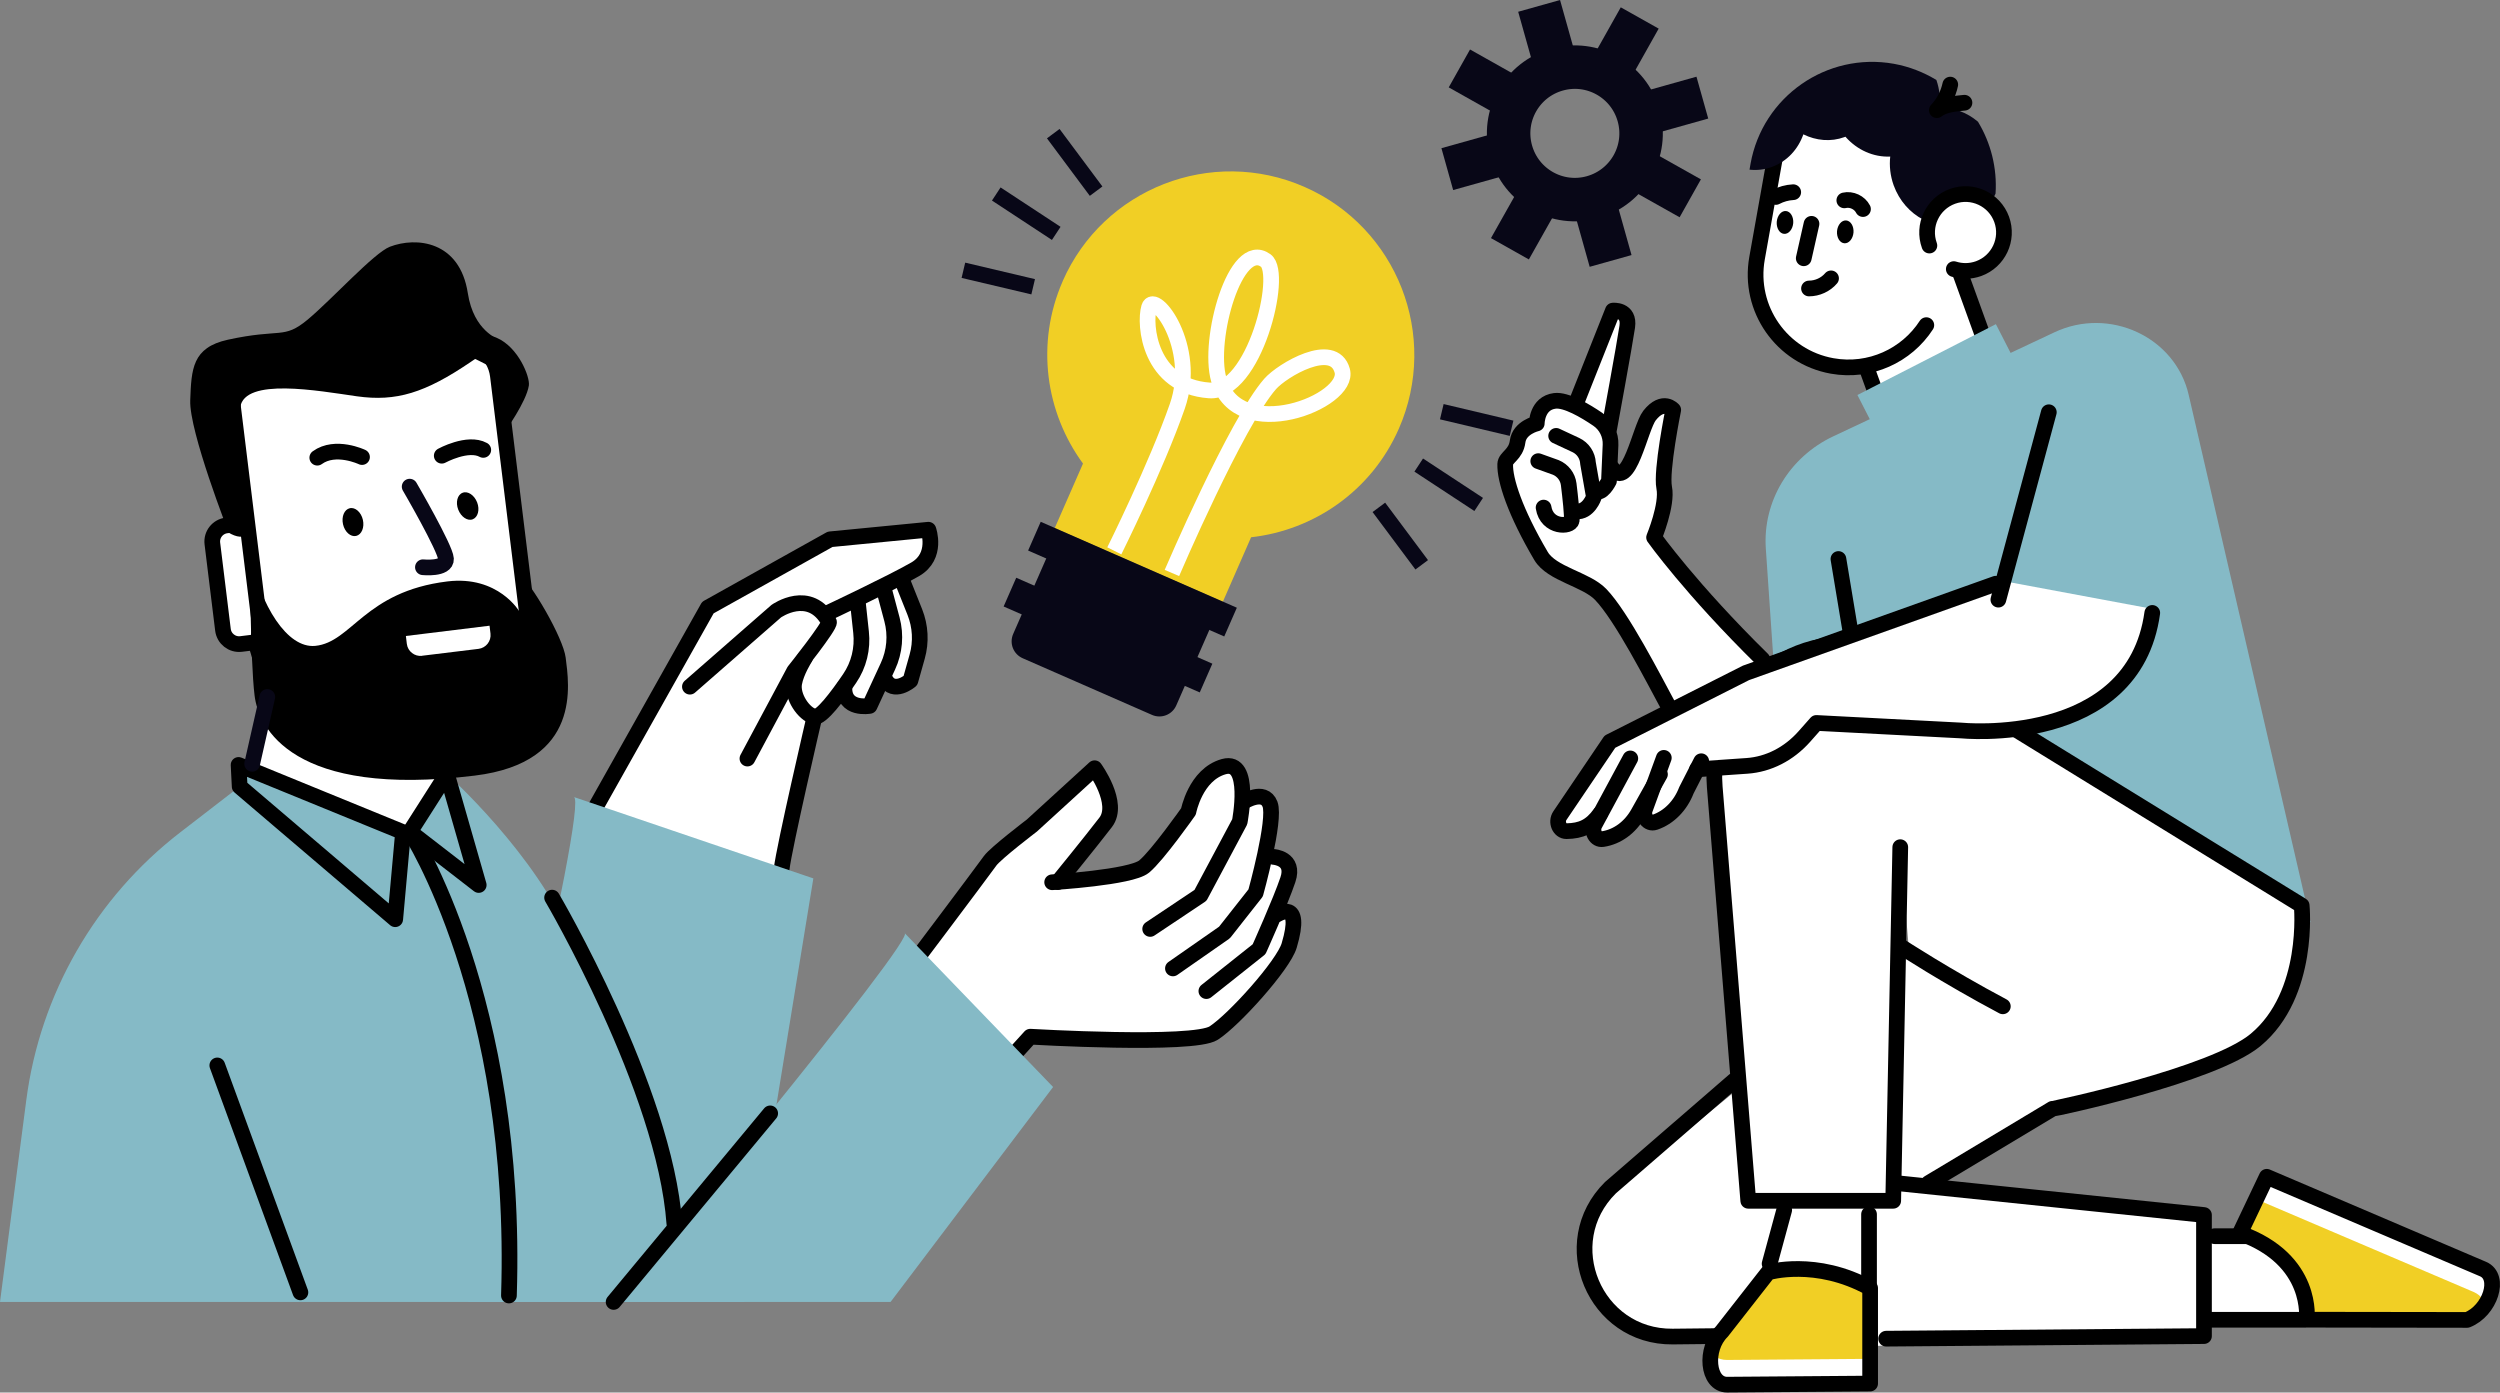 <?xml version="1.0" encoding="UTF-8"?>
<svg id="_Layer_" data-name="&amp;lt;Layer&amp;gt;" xmlns="http://www.w3.org/2000/svg" viewBox="0 0 318.56 177.44">
  <rect x="0" y="0" width="318.56" height="177.44" fill="#808080" stroke="none"/>
  <defs>
    <style>
      .cls-1 {
        fill: #f1cf25;
      }

      .cls-2, .cls-3 {
        fill: #fff;
      }

      .cls-4 {
        fill: #080717;
      }

      .cls-5 {
        fill: #85bac6;
      }

      .cls-6 {
        stroke: #fff;
      }

      .cls-6, .cls-7, .cls-8, .cls-9, .cls-10, .cls-11 {
        fill: none;
      }

      .cls-6, .cls-7, .cls-3, .cls-10, .cls-11 {
        stroke-width: 2px;
      }

      .cls-7, .cls-8, .cls-9, .cls-11 {
        stroke: #080717;
      }

      .cls-8 {
        stroke-width: 4px;
      }

      .cls-3, .cls-10 {
        stroke: #000;
      }

      .cls-3, .cls-10, .cls-11 {
        stroke-linecap: round;
        stroke-linejoin: round;
      }

      .cls-9 {
        stroke-width: 5.54px;
      }
    </style>
  </defs>
  <g>
    <path class="cls-2" d="m246.68,118.09l-43.01,35.25s-6.65,14.63,8.42,17.07c15.08,2.44,68.28,0,68.28,0v-2.66l13.3.67s.44-7.09-4.66-10.2c-3.22-1.96-8.65-.89-8.65-.89l.22-2.66-35.25-3.55,16.17-9.82-14.84-23.21Z"/>
    <g>
      <path class="cls-2" d="m224.92,83.66c-8.07-7.92-12.7-14.04-13.59-15.25.38-.97,1.61-4.37,1.22-6.35-.34-1.69.72-7.59,1.15-9.72.03-.15,0-.31-.11-.42-.06-.07-.59-.68-1.53-.67-.78.02-1.54.49-2.26,1.4-.43.55-.83,1.68-1.29,2.99-.54,1.52-1.43,4.07-2.13,4.17-.14.03-.35-.15-.56-.45-.06-.08-.13-.13-.21-.17l.11-2.46c.03-.62-.08-1.22-.3-1.77.06-.07.11-.15.13-.25.08-.44,1.98-10.76,2.3-13.01.12-.85-.05-1.52-.5-1.99-.71-.74-1.84-.64-1.88-.63-.19.02-.35.14-.42.31l-4.63,11.67c-.96-.4-1.75-.56-2.37-.48-1.93.24-2.59,1.89-2.72,2.99-.72.25-2.25.97-2.46,2.62-.1.8-.5,1.22-.88,1.63-.34.36-.69.73-.71,1.29-.09,2.43,1.65,6.91,4.63,11.97.84,1.42,2.61,2.23,4.33,3.01,1.27.58,2.58,1.18,3.35,1.98,2.29,2.38,5.63,8.64,7.83,12.79l.87,1.63c.09.17.26.26.44.26.08,0,.16-.02.23-.06l11.83-6.25c.14-.08.24-.21.26-.37.02-.16-.03-.32-.14-.43Z"/>
      <path class="cls-3" d="m249.28,55.92l-2.16.78c-.79.28-7.57-3.47-7.27-4.3l-7.2-19.89c-1.71-4.72.13-9.71,4.11-11.15h0c3.98-1.44,8.59,1.22,10.3,5.94l6.32,17.47c1.71,4.72-.13,9.71-4.11,11.15Z"/>
      <path class="cls-3" d="m245.46,41.43c-2.51,3.87-7.18,6.06-12,5.2h0c-6.43-1.15-10.72-7.29-9.57-13.73l2.23-12.5c1.15-6.43,7.29-10.72,13.73-9.57h0c6.43,1.15,10.72,7.29,9.57,13.73"/>
      <path class="cls-4" d="m254.28,24.69c.22-3.31-.61-6.49-2.24-9.18-1.39-1.18-3.12-1.84-4.89-1.76.13-1.15,0-2.37-.41-3.56-1.62-.98-3.43-1.7-5.41-2.06-8.56-1.53-16.74,4.18-18.27,12.74l-.13.75c.95.1,1.91,0,2.85-.35,1.94-.7,3.34-2.25,4.01-4.15,1.62.8,3.49.99,5.24.35.04-.01.08-.03.12-.05,1.48,1.69,3.58,2.63,5.71,2.53-.13,1.19,0,2.44.44,3.67,1.43,3.94,5.51,6.08,9.13,4.77,1.79-.65,3.13-2.02,3.85-3.72Z"/>
      <path class="cls-3" d="m245.85,31.29c-.92-2.54.4-5.35,2.94-6.27,2.54-.92,5.35.4,6.27,2.94.92,2.54-.4,5.35-2.94,6.27-1.06.38-2.16.38-3.16.06"/>
      <path d="m228.5,28.43c-.07.8-.59,1.42-1.17,1.37-.58-.05-.99-.74-.93-1.54.07-.8.59-1.42,1.17-1.37s.99.74.93,1.54Z"/>
      <path d="m236.18,29.63c-.07.8-.59,1.42-1.17,1.37-.58-.05-.99-.74-.93-1.54.07-.8.59-1.42,1.17-1.37.58.05.99.74.93,1.54Z"/>
      <path class="cls-10" d="m230.51,36.76c1.06,0,2.12-.48,2.81-1.29"/>
      <path class="cls-10" d="m229.84,32.91c.33-1.46.66-2.93.99-4.39"/>
      <path class="cls-10" d="m226.28,25.1c.68-.36,1.44-.57,2.22-.61"/>
      <path class="cls-10" d="m235.01,25.53c.92-.21,1.95.27,2.38,1.11"/>
      <path class="cls-10" d="m250.32,13.09c-1.17.12-2.6.22-3.52.95.85-.9,1.45-2.04,1.71-3.26"/>
      <path class="cls-5" d="m294.4,117.45l-15.51-67.14c-1.7-7.37-10.09-11.27-17.1-7.97l-28.17,13.25c-5.62,2.64-9.03,8.31-8.61,14.34l2.42,35.33s41.98,36.68,66.99,12.2Z"/>
      <g>
        <path class="cls-2" d="m285.42,157.15l3.42-7.2,27.56,11.76c2.31.99.92,5.32-2.03,6.48l-20.44-.03s1.55-11.62-8.51-11.02Z"/>
        <path class="cls-1" d="m285.54,156.85l2.06-4,27.56,11.76c2.31.99,1.68,3.54-1.02,4.11l-20.02-.47s.35-8.92-8.58-11.4Z"/>
        <path class="cls-10" d="m285.42,157.15l3.42-7.2,27.56,11.76c2.31.99.92,5.32-2.03,6.48l-20.44-.03s1.01-7.64-8.51-11.02Z"/>
      </g>
      <g>
        <path class="cls-2" d="m238.3,164.13v12.17l-18.22.14c-2.52,0-2.93-4.53-.68-6.76l5.91-7.55s3.97,6.5,12.98,2Z"/>
        <path class="cls-1" d="m238.3,164.46v8.69l-18.22.14c-2.52,0-2.93-2.59-.68-4.18l5.7-6.97s6.98-1.14,13.2,2.32Z"/>
        <path class="cls-10" d="m238.3,164.13v12.17l-18.22.14c-2.52,0-2.93-4.53-.68-6.76l5.91-7.55s6.09-1.82,12.98,2Z"/>
      </g>
      <polyline class="cls-10" points="241.69 150.76 280.84 154.82 280.84 170.25 240.34 170.58"/>
      <path class="cls-10" d="m218.71,170.25l-5.57.06c-9.96.1-15-11.96-7.93-18.97l15.75-13.64"/>
      <line class="cls-10" x1="225.49" y1="161.03" x2="227.35" y2="154.19"/>
      <line class="cls-10" x1="238.16" y1="163.99" x2="238.16" y2="154.73"/>
      <line class="cls-10" x1="293.51" y1="168.17" x2="281.34" y2="168.17"/>
      <line class="cls-10" x1="286.24" y1="157.52" x2="282.19" y2="157.52"/>
      <path class="cls-3" d="m242.14,107.95l-.9,45.06h-18.47l-4.27-52.73c-.97-11.99,10.58-21.11,22.02-17.38l52.77,32.48s1.14,11.29-5.86,17.12c-5.41,4.51-25.68,8.79-25.91,8.79l-15.77,9.46"/>
      <rect class="cls-5" x="237.65" y="45.33" width="19.82" height="9.01" transform="translate(4.47 118.24) rotate(-27.1)"/>
      <path class="cls-3" d="m242.14,120.57s5.86,3.83,13.07,7.66"/>
      <path class="cls-2" d="m274.34,77.6l-19.94-3.72c-.09-.02-.18,0-.26.02l-31.88,11.38-17.34,8.77c-.08.04-.14.1-.19.17l-6.37,9.42c-.38.57-.42,1.33-.09,1.94.28.53.78.84,1.34.84h.02c1.18-.02,2.12-.25,2.93-.74,0,.39.09.78.32,1.1.3.42.74.66,1.22.66.07,0,.14,0,.22-.02,1.94-.29,3.67-1.52,4.77-3.37.08.31.22.6.45.83.29.3.66.45,1.04.45.15,0,.31-.03.47-.08,1.93-.66,3.51-2.25,4.3-4.32l1.23-2.41,6.08-.42c2.88-.2,5.59-1.59,7.65-3.91l1.37-1.55,18.13.94c.23.02,22.55,2.11,24.95-15.41.04-.27-.14-.52-.41-.57Z"/>
      <g>
        <path class="cls-10" d="m207.74,96.64l-4.54,8.43c-.46.88.15,1.99,1.03,1.85h0c1.85-.28,3.49-1.48,4.51-3.29l2.78-4.96"/>
        <path class="cls-10" d="m212.01,96.57l-2.4,6.56c-.34.95.42,1.93,1.27,1.64h0c1.78-.61,3.25-2.1,4.01-4.07l1.89-3.7"/>
        <path class="cls-10" d="m216.24,98.03l6.37-.44c2.74-.19,5.34-1.52,7.31-3.74l1.53-1.73,18.4.96s22.03,2.26,24.4-14.98"/>
        <path class="cls-10" d="m203.9,103.68c-1.19,1.66-2.43,2.2-4.29,2.23h0c-.88.01-1.39-1.17-.84-1.98l6.37-9.42,17.34-8.77,31.82-11.36"/>
      </g>
      <line class="cls-10" x1="261.07" y1="52.53" x2="254.64" y2="76.41"/>
      <g>
        <path class="cls-10" d="m224.57,84.02c-9.12-8.96-13.8-15.54-13.8-15.54,0,0,1.73-4.17,1.29-6.33-.43-2.16,1.15-9.92,1.15-9.92,0,0-1.28-1.49-3.02.72-1.21,1.54-2.62,9.7-4.78,6.69"/>
        <path class="cls-10" d="m203.28,62.47c.76.76,1.74-1.18,1.74-1.18l.2-4.59c.06-1.3-.56-2.55-1.64-3.28-1.63-1.11-4.04-2.52-5.46-2.34-2.3.29-2.3,2.88-2.3,2.88,0,0-2.21.5-2.44,2.3-.22,1.7-1.55,2-1.58,2.88-.07,2.01,1.26,6.1,4.56,11.7,1.36,2.31,5.73,2.96,7.6,4.9,2.68,2.78,6.7,10.66,8.79,14.53"/>
        <path class="cls-10" d="m198.29,55.54l2.51,1.17c.91.43,1.5,1.32,1.55,2.32l.75,4.28s-.68,2-2.26,1.85"/>
        <path class="cls-10" d="m196.01,58.76l2.23.8c.9.37,1.53,1.19,1.65,2.15.2,1.64.47,4.06.38,4.62-.14.86-3.16.97-3.58-1.65"/>
        <path class="cls-10" d="m200.83,51.4l4.69-11.82s2.16-.22,1.83,2.05-2.3,12.98-2.3,12.98"/>
      </g>
      <line class="cls-10" x1="234.26" y1="71.23" x2="235.83" y2="80.69"/>
    </g>
    <g>
      <path class="cls-9" d="m192.55,19.27c-1.26-4.49,1.36-9.14,5.85-10.4,4.49-1.26,9.14,1.36,10.4,5.85,1.26,4.49-1.36,9.14-5.85,10.4-4.49,1.26-9.14-1.36-10.4-5.85Z"/>
      <line class="cls-9" x1="202.95" y1="25.12" x2="205.23" y2="33.25"/>
      <line class="cls-9" x1="196.12" y1=".75" x2="198.4" y2="8.87"/>
      <line class="cls-9" x1="192.55" y1="19.27" x2="184.42" y2="21.55"/>
      <line class="cls-9" x1="216.92" y1="12.44" x2="208.8" y2="14.72"/>
      <line class="cls-9" x1="193.32" y1="12.86" x2="185.96" y2="8.72"/>
      <line class="cls-9" x1="215.38" y1="25.27" x2="208.03" y2="21.14"/>
      <line class="cls-9" x1="196.54" y1="24.35" x2="192.4" y2="31.7"/>
      <line class="cls-9" x1="208.94" y1="2.29" x2="204.81" y2="9.64"/>
    </g>
  </g>
  <g>
    <path class="cls-2" d="m164.63,115.99c-.49-.37-1.1-.26-1.55-.09.56-1.36,1.1-2.71,1.42-3.68.32-.96.27-1.76-.15-2.38-.57-.85-2.22-1.13-2.69-1.2.53-2.55.94-5.28.54-6.32-.22-.58-.61-.97-1.13-1.14-.83-.27-1.79.09-2.36.37.03-1.51-.16-3.14-1-3.91-.34-.31-.95-.63-1.91-.36-3.57,1-4.61,5.24-4.76,5.94-.46.65-3.99,5.61-5.53,6.87-1.1.9-6.44,1.51-9.78,1.79,1.25-1.54,4.06-5.01,5.46-6.85,2.02-2.63-1.26-7.19-1.4-7.39-.07-.1-.18-.16-.29-.17-.12-.01-.23.03-.32.11l-7.95,7.27c-.5.35-4.9,3.49-5.45,4.65-1.18,2.48-8.1,10.74-8.17,10.82l-4.61,5.53c-.11.13-.13.31-.05.46l8.78,16.06c.06.12.18.2.31.21.02,0,.03,0,.05,0,.12,0,.23-.05.31-.14l9.03-9.93c2.9.17,20.85,1.13,23.42-.53,2.55-1.65,8.97-8.63,9.79-11.38.77-2.56.76-4.02-.03-4.62Z"/>
    <path class="cls-2" d="m118.69,67.36c-.06-.18-.23-.28-.43-.27l-12.52,1.22c-.06,0-.11.02-.16.05l-15.58,8.7c-.07.04-.12.09-.16.16l-14.51,25.81c-.06.11-.07.24-.02.35.05.12.14.2.26.24l23.91,7.5s.08.02.12.02c.08,0,.16-.02.23-.07.1-.07.17-.18.18-.3.28-2.49,3.58-16.79,4.11-19.06.48-.13,1.35-.76,3.18-3.22.12.49.35.9.7,1.21.65.57,1.54.69,2.16.69.41,0,.7-.05.73-.06.13-.02.24-.11.3-.23l1.42-3.07c.32.46.72.75,1.22.85.12.02.23.03.35.03,1.07,0,2.05-.83,2.1-.87.06-.05.11-.12.13-.2l.86-3.06c.55-1.95.44-4.07-.31-5.95l-1.63-4.08s-.01-.02-.02-.03c.59-.31,1.11-.59,1.52-.83,3.16-1.83,1.87-5.5,1.86-5.54Z"/>
    <path class="cls-5" d="m56.94,98.62s11.48,10.27,15.96,21.26c4.48,11,5.29,46.02,5.29,46.02H0l3.35-25.72c1.76-13.52,8.82-25.79,19.62-34.12l7.57-5.84.1-2.8,21.69,8.86,4.61-7.67Z"/>
    <g>
      <path class="cls-4" d="m132.87,71.65h17.98c1.3,0,2.35,1.05,2.35,2.35v14.18h-22.69v-14.18c0-1.3,1.05-2.35,2.35-2.35Z" transform="translate(239.73 210.04) rotate(-156.34)"/>
      <path class="cls-1" d="m135.4,35.85c5.18-11.83,18.98-17.22,30.81-12.04s17.22,18.98,12.04,30.81c-3.47,7.92-10.81,12.94-18.83,13.84l-3.61,8.24-21.42-9.39,3.61-8.24c-4.77-6.51-6.06-15.3-2.59-23.23Z"/>
      <line class="cls-8" x1="153.68" y1="86.4" x2="128.69" y2="75.45"/>
      <line class="cls-8" x1="156.8" y1="79.27" x2="131.81" y2="68.32"/>
      <path class="cls-6" d="m149.33,73.01s8.2-19.15,12.51-24.08c1.54-1.76,8.1-5.65,9.19-1.7,1.1,3.95-13.3,9.59-15.73,1.13-1.46-5.08,2.14-17.96,5.99-15.16,2.3,1.67-1.47,16.97-7.2,16.55-7.64-.56-8.33-8.39-7.67-10.59.66-2.2,6.26,4.95,3.6,12.6-2.66,7.64-8.03,18.43-8.03,18.43"/>
    </g>
    <g>
      <path class="cls-2" d="m56.58,98.19v1.92l-4.39,6.32-21.15-8.79,2.75-8.06-4.94-35.43s-1.92-5.86,6.04-6.77c7.96-.92,27.83-3.94,28.84-1.83,1.01,2.11,4.3,41.38,4.49,43.03.18,1.65-7.78,8.51-11.63,9.61Z"/>
      <path class="cls-3" d="m33.97,81.66l-3.25.4c-1.14.14-2.17-.67-2.31-1.81l-1.35-10.99c-.14-1.14.67-2.17,1.81-2.31l2.35-.29"/>
      <path d="m64.34,54.98s2.72-3.74,3.05-5.86c.16-1.08-1.33-4.89-4.11-6.08-2.78-1.2-4.6,1.88-4.6,1.88,0,0,4.43,1.8,4.75,2.64.32.84.91,7.42.91,7.42Z"/>
      <path d="m29.14,67.85s-5.05-12.88-4.9-16.84c.15-3.97.24-6.72,4.79-7.72,6.81-1.49,7.08,0,10.17-2.56,3.08-2.57,8.47-8.52,10.48-9.29,3.35-1.29,8.9-.76,9.93,5.91.76,4.93,3.93,5.77,3.87,5.97-.19.64-1.39,1.36-3.44,2.76-5.88,4.01-9.57,5.12-14.55,4.42-4.97-.71-14.29-2.42-14.88,1.39-.6,3.8,1.2,14.99.89,15.91-.31.92-1.45.62-2.37.07Z"/>
      <path d="m31.84,70.6s.04,13.49.6,18.03c.5,4.11,4.87,13.05,28.06,10.2,13.73-1.68,11.99-11.71,11.58-15.03-.31-2.52-4.38-9.51-6.01-10.78-.05-.04.14,4.94.14,4.94,0,0-2.69-4.67-9.22-3.87-10.53,1.29-12.16,7.75-16.82,8.21-3.58.35-6.97-5.14-8.34-11.7Z"/>
      <path class="cls-2" d="m53.77,83.56l7.21-.88c.95-.12,1.63-.99,1.52-1.94l-.12-1.01-10.66,1.31.12,1.01c.12.95.99,1.63,1.94,1.52Z"/>
      <path class="cls-10" d="m34.74,88.76c-.41-.64-.69-1.38-.79-2.18l-.05-.43c-.67-2.1-1.1-3.52-1.1-3.52,0,0,.12-1.14.31-2.91l-3.4-27.72c-.35-2.87,1.69-5.47,4.55-5.82l23.35-2.86c2.87-.35,5.47,1.69,5.83,4.55l4.24,34.59c.35,2.87-1.69,5.47-4.55,5.82l-2.99.37c.99,2.4,1.96,4.24,2.02,5.57"/>
      <g>
        <path class="cls-10" d="m56.29,58.07s3.32-1.82,5.29-.74"/>
        <path class="cls-10" d="m46.13,58.24s-3.38-1.61-5.7.08"/>
        <path d="m58.39,64.94c.36.93,1.19,1.49,1.85,1.23s.92-1.22.56-2.15c-.36-.93-1.19-1.49-1.85-1.23-.67.25-.92,1.22-.56,2.15Z"/>
        <path d="m43.71,66.81c.22.97.97,1.64,1.67,1.48.7-.16,1.08-1.08.86-2.05s-.97-1.64-1.67-1.48c-.7.16-1.08,1.08-.86,2.05Z"/>
        <path class="cls-11" d="m52.2,62.01s4.55,7.82,4.63,9.2c.07,1.38-2.94,1.07-2.94,1.07"/>
      </g>
    </g>
    <g>
      <path class="cls-10" d="m75.69,103.23l14.51-25.81,15.58-8.7,12.52-1.22s1.22,3.36-1.68,5.04c-2.9,1.68-11,5.5-11,5.5"/>
      <path class="cls-10" d="m87.91,87.5l11-9.62s4.28-3.05,6.72,1.37c.23.42-4.43,6.26-4.43,6.26l-5.96,11.15"/>
      <path class="cls-10" d="m102.57,83.84s-1.11,1.73-1.37,3.21c-.31,1.68,1.22,3.97,2.6,4.28.83.18,2.92-2.61,4.46-4.87,1.18-1.73,1.69-3.82,1.46-5.9l-.42-3.89"/>
      <path class="cls-10" d="m112.65,75.14l1.01,3.79c.53,1.99.35,4.11-.52,5.98l-2.33,5.04s-3.36.61-3.21-2.44"/>
      <path class="cls-10" d="m114.94,73.91l1.63,4.08c.72,1.81.83,3.81.3,5.68l-.86,3.06s-2.14,1.83-3.21-.15"/>
      <path class="cls-10" d="m103.79,91.32s-3.88,16.66-4.19,19.41"/>
    </g>
    <g>
      <line class="cls-7" x1="134.59" y1="29.74" x2="126.95" y2="24.72"/>
      <line class="cls-7" x1="131.65" y1="36.54" x2="122.76" y2="34.44"/>
      <line class="cls-7" x1="139.67" y1="24.36" x2="134.21" y2="17.03"/>
    </g>
    <g>
      <line class="cls-7" x1="180.78" y1="59.26" x2="188.42" y2="64.28"/>
      <line class="cls-7" x1="183.72" y1="52.46" x2="192.61" y2="54.57"/>
      <line class="cls-7" x1="175.7" y1="64.65" x2="181.16" y2="71.97"/>
    </g>
    <g>
      <path class="cls-10" d="m134.8,112.4s4.24-5.2,6.09-7.62-1.41-6.89-1.41-6.89l-7.99,7.3s-4.61,3.51-5.32,4.49c-1.66,2.29-10.27,13.71-10.27,13.71"/>
      <path class="cls-10" d="m134.07,112.42s10.02-.6,11.72-2c1.7-1.4,5.65-7.02,5.65-7.02,0,0,.88-4.69,4.49-5.71,3.61-1.01,2.04,7.03,2.04,7.03l-5,9.37-6.41,4.28"/>
      <path class="cls-10" d="m158.47,102.17s2.6-1.68,3.36.31-1.83,11.3-1.83,11.3l-3.97,5.04-6.57,4.58"/>
      <path class="cls-10" d="m162.28,109.19s2.75.15,1.83,2.9c-.92,2.75-3.67,8.86-3.67,8.86l-6.72,5.34"/>
      <path class="cls-10" d="m162.74,116.52s3.36-2.14,1.53,3.97c-.75,2.5-7.02,9.47-9.62,11.15-2.6,1.68-23.37.46-23.37.46l-9.16,10.08"/>
    </g>
    <line class="cls-10" x1="27.69" y1="135.76" x2="38.28" y2="164.68"/>
    <path class="cls-5" d="m115.24,118.86l18.95,19.65-20.71,27.39h-35.17s39.12-47.04,36.93-47.04Z"/>
    <path class="cls-5" d="m73.1,101.55l30.54,10.38-8.8,53.96h-35.17s15.62-64.34,13.42-64.34Z"/>
    <polygon class="cls-10" points="51.36 106.04 50.36 117.13 30.54 100.23 30.4 97.47 51.36 106.04"/>
    <polygon class="cls-10" points="56.94 98.62 61 112.77 52.24 105.99 56.94 98.62"/>
    <path class="cls-10" d="m52.24,105.99s13.83,21.22,12.61,59.09"/>
    <path class="cls-10" d="m70.35,114.38s14.36,24.43,15.58,41.54"/>
    <line class="cls-10" x1="98.14" y1="141.87" x2="78.19" y2="165.9"/>
    <line class="cls-11" x1="32.13" y1="97.33" x2="34.06" y2="88.81"/>
  </g>
</svg>